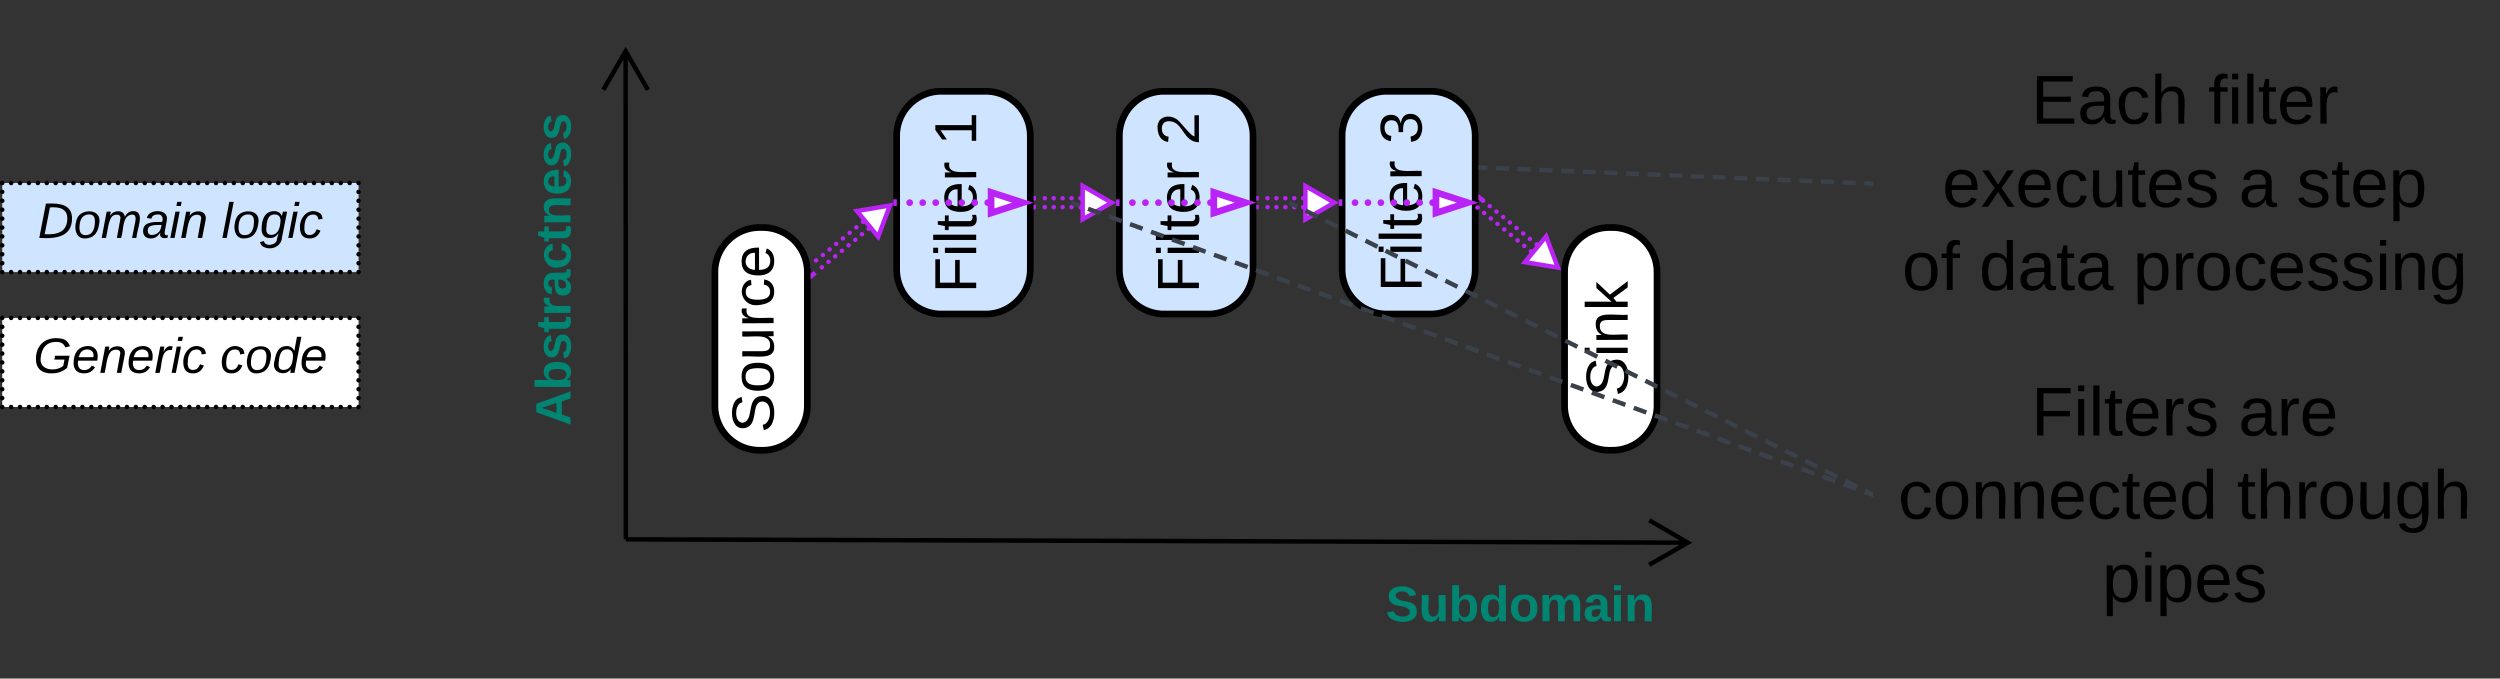 <svg xmlns="http://www.w3.org/2000/svg" xmlns:xlink="http://www.w3.org/1999/xlink" xmlns:lucid="lucid" width="1122.5" height="304.67"><rect width="100%" height="100%" fill="#333333" stroke="none"/><g transform="translate(-379 -597.833)" lucid:page-tab-id="0_0"><path d="M661 840l467.45 1.47M661.03 840H660M1119.54 831.44l17.3 10.05-17.36 9.94m17.35-9.95l-8.5-.03M660 839l-.1-209.78M660 838.97V840M649.9 638.16l10-17.33 10 17.32m-10-17.32v8.5" stroke="#000" stroke-width="2" fill="none"/><path d="M605.9 838.83a6 6 0 0 1-6-6v-228a6 6 0 0 1 6-6h48a6 6 0 0 1 6 6v228a6 6 0 0 1-6 6z" stroke="#000" stroke-opacity="0" stroke-width="2" fill="#fff" fill-opacity="0"/><use xlink:href="#a" transform="matrix(6.123233995736766e-17,-1,1,6.123233995736766e-17,604.893,833.833) translate(44.784 30.278)"/><path d="M941.5 847.5a6 6 0 0 1 6-6h228a6 6 0 0 1 6 6v48a6 6 0 0 1-6 6h-228a6 6 0 0 1-6-6z" stroke="#000" stroke-opacity="0" stroke-width="2" fill="#fff" fill-opacity="0"/><use xlink:href="#b" transform="matrix(1,0,0,1,946.5,846.5) translate(54.66 30.278)"/><path d="M380 680h160v40H380z" fill="#cfe4ff"/><path d="M379 680a1 1 0 0 1 1-1 1 1 0 0 1 1 1 1 1 0 0 1-1 1 1 1 0 0 1-1-1m4 0a1 1 0 0 1 1-1 1 1 0 0 1 1 1 1 1 0 0 1-1 1 1 1 0 0 1-1-1m4 0a1 1 0 0 1 1-1 1 1 0 0 1 1 1 1 1 0 0 1-1 1 1 1 0 0 1-1-1m4 0a1 1 0 0 1 1-1 1 1 0 0 1 1 1 1 1 0 0 1-1 1 1 1 0 0 1-1-1m4 0a1 1 0 0 1 1-1 1 1 0 0 1 1 1 1 1 0 0 1-1 1 1 1 0 0 1-1-1m4 0a1 1 0 0 1 1-1 1 1 0 0 1 1 1 1 1 0 0 1-1 1 1 1 0 0 1-1-1m4 0a1 1 0 0 1 1-1 1 1 0 0 1 1 1 1 1 0 0 1-1 1 1 1 0 0 1-1-1m4 0a1 1 0 0 1 1-1 1 1 0 0 1 1 1 1 1 0 0 1-1 1 1 1 0 0 1-1-1m4 0a1 1 0 0 1 1-1 1 1 0 0 1 1 1 1 1 0 0 1-1 1 1 1 0 0 1-1-1m4 0a1 1 0 0 1 1-1 1 1 0 0 1 1 1 1 1 0 0 1-1 1 1 1 0 0 1-1-1m4 0a1 1 0 0 1 1-1 1 1 0 0 1 1 1 1 1 0 0 1-1 1 1 1 0 0 1-1-1m4 0a1 1 0 0 1 1-1 1 1 0 0 1 1 1 1 1 0 0 1-1 1 1 1 0 0 1-1-1m4 0a1 1 0 0 1 1-1 1 1 0 0 1 1 1 1 1 0 0 1-1 1 1 1 0 0 1-1-1m4 0a1 1 0 0 1 1-1 1 1 0 0 1 1 1 1 1 0 0 1-1 1 1 1 0 0 1-1-1m4 0a1 1 0 0 1 1-1 1 1 0 0 1 1 1 1 1 0 0 1-1 1 1 1 0 0 1-1-1m4 0a1 1 0 0 1 1-1 1 1 0 0 1 1 1 1 1 0 0 1-1 1 1 1 0 0 1-1-1m4 0a1 1 0 0 1 1-1 1 1 0 0 1 1 1 1 1 0 0 1-1 1 1 1 0 0 1-1-1m4 0a1 1 0 0 1 1-1 1 1 0 0 1 1 1 1 1 0 0 1-1 1 1 1 0 0 1-1-1m4 0a1 1 0 0 1 1-1 1 1 0 0 1 1 1 1 1 0 0 1-1 1 1 1 0 0 1-1-1m4 0a1 1 0 0 1 1-1 1 1 0 0 1 1 1 1 1 0 0 1-1 1 1 1 0 0 1-1-1m4 0a1 1 0 0 1 1-1 1 1 0 0 1 1 1 1 1 0 0 1-1 1 1 1 0 0 1-1-1m4 0a1 1 0 0 1 1-1 1 1 0 0 1 1 1 1 1 0 0 1-1 1 1 1 0 0 1-1-1m4 0a1 1 0 0 1 1-1 1 1 0 0 1 1 1 1 1 0 0 1-1 1 1 1 0 0 1-1-1m4 0a1 1 0 0 1 1-1 1 1 0 0 1 1 1 1 1 0 0 1-1 1 1 1 0 0 1-1-1m4 0a1 1 0 0 1 1-1 1 1 0 0 1 1 1 1 1 0 0 1-1 1 1 1 0 0 1-1-1m4 0a1 1 0 0 1 1-1 1 1 0 0 1 1 1 1 1 0 0 1-1 1 1 1 0 0 1-1-1m4 0a1 1 0 0 1 1-1 1 1 0 0 1 1 1 1 1 0 0 1-1 1 1 1 0 0 1-1-1m4 0a1 1 0 0 1 1-1 1 1 0 0 1 1 1 1 1 0 0 1-1 1 1 1 0 0 1-1-1m4 0a1 1 0 0 1 1-1 1 1 0 0 1 1 1 1 1 0 0 1-1 1 1 1 0 0 1-1-1m4 0a1 1 0 0 1 1-1 1 1 0 0 1 1 1 1 1 0 0 1-1 1 1 1 0 0 1-1-1m4 0a1 1 0 0 1 1-1 1 1 0 0 1 1 1 1 1 0 0 1-1 1 1 1 0 0 1-1-1m4 0a1 1 0 0 1 1-1 1 1 0 0 1 1 1 1 1 0 0 1-1 1 1 1 0 0 1-1-1m4 0a1 1 0 0 1 1-1 1 1 0 0 1 1 1 1 1 0 0 1-1 1 1 1 0 0 1-1-1m4 0a1 1 0 0 1 1-1 1 1 0 0 1 1 1 1 1 0 0 1-1 1 1 1 0 0 1-1-1m4 0a1 1 0 0 1 1-1 1 1 0 0 1 1 1 1 1 0 0 1-1 1 1 1 0 0 1-1-1m4 0a1 1 0 0 1 1-1 1 1 0 0 1 1 1 1 1 0 0 1-1 1 1 1 0 0 1-1-1m4 0a1 1 0 0 1 1-1 1 1 0 0 1 1 1 1 1 0 0 1-1 1 1 1 0 0 1-1-1m4 0a1 1 0 0 1 1-1 1 1 0 0 1 1 1 1 1 0 0 1-1 1 1 1 0 0 1-1-1m4 0a1 1 0 0 1 1-1 1 1 0 0 1 1 1 1 1 0 0 1-1 1 1 1 0 0 1-1-1m4 0a1 1 0 0 1 1-1 1 1 0 0 1 1 1 1 1 0 0 1-1 1 1 1 0 0 1-1-1m4 0a1 1 0 0 1 1-1 1 1 0 0 1 1 1 1 1 0 0 1-1 1 1 1 0 0 1-1-1m0 4a1 1 0 0 1 1-1 1 1 0 0 1 1 1 1 1 0 0 1-1 1 1 1 0 0 1-1-1m0 4a1 1 0 0 1 1-1 1 1 0 0 1 1 1 1 1 0 0 1-1 1 1 1 0 0 1-1-1m0 4a1 1 0 0 1 1-1 1 1 0 0 1 1 1 1 1 0 0 1-1 1 1 1 0 0 1-1-1m0 4a1 1 0 0 1 1-1 1 1 0 0 1 1 1 1 1 0 0 1-1 1 1 1 0 0 1-1-1m0 4a1 1 0 0 1 1-1 1 1 0 0 1 1 1 1 1 0 0 1-1 1 1 1 0 0 1-1-1m0 4a1 1 0 0 1 1-1 1 1 0 0 1 1 1 1 1 0 0 1-1 1 1 1 0 0 1-1-1m0 4a1 1 0 0 1 1-1 1 1 0 0 1 1 1 1 1 0 0 1-1 1 1 1 0 0 1-1-1m0 4a1 1 0 0 1 1-1 1 1 0 0 1 1 1 1 1 0 0 1-1 1 1 1 0 0 1-1-1m0 4a1 1 0 0 1 1-1 1 1 0 0 1 1 1 1 1 0 0 1-1 1 1 1 0 0 1-1-1m0 4a1 1 0 0 1 1-1 1 1 0 0 1 1 1 1 1 0 0 1-1 1 1 1 0 0 1-1-1m-4 0a1 1 0 0 1 1-1 1 1 0 0 1 1 1 1 1 0 0 1-1 1 1 1 0 0 1-1-1m-4 0a1 1 0 0 1 1-1 1 1 0 0 1 1 1 1 1 0 0 1-1 1 1 1 0 0 1-1-1m-4 0a1 1 0 0 1 1-1 1 1 0 0 1 1 1 1 1 0 0 1-1 1 1 1 0 0 1-1-1m-4 0a1 1 0 0 1 1-1 1 1 0 0 1 1 1 1 1 0 0 1-1 1 1 1 0 0 1-1-1m-4 0a1 1 0 0 1 1-1 1 1 0 0 1 1 1 1 1 0 0 1-1 1 1 1 0 0 1-1-1m-4 0a1 1 0 0 1 1-1 1 1 0 0 1 1 1 1 1 0 0 1-1 1 1 1 0 0 1-1-1m-4 0a1 1 0 0 1 1-1 1 1 0 0 1 1 1 1 1 0 0 1-1 1 1 1 0 0 1-1-1m-4 0a1 1 0 0 1 1-1 1 1 0 0 1 1 1 1 1 0 0 1-1 1 1 1 0 0 1-1-1m-4 0a1 1 0 0 1 1-1 1 1 0 0 1 1 1 1 1 0 0 1-1 1 1 1 0 0 1-1-1m-4 0a1 1 0 0 1 1-1 1 1 0 0 1 1 1 1 1 0 0 1-1 1 1 1 0 0 1-1-1m-4 0a1 1 0 0 1 1-1 1 1 0 0 1 1 1 1 1 0 0 1-1 1 1 1 0 0 1-1-1m-4 0a1 1 0 0 1 1-1 1 1 0 0 1 1 1 1 1 0 0 1-1 1 1 1 0 0 1-1-1m-4 0a1 1 0 0 1 1-1 1 1 0 0 1 1 1 1 1 0 0 1-1 1 1 1 0 0 1-1-1m-4 0a1 1 0 0 1 1-1 1 1 0 0 1 1 1 1 1 0 0 1-1 1 1 1 0 0 1-1-1m-4 0a1 1 0 0 1 1-1 1 1 0 0 1 1 1 1 1 0 0 1-1 1 1 1 0 0 1-1-1m-4 0a1 1 0 0 1 1-1 1 1 0 0 1 1 1 1 1 0 0 1-1 1 1 1 0 0 1-1-1m-4 0a1 1 0 0 1 1-1 1 1 0 0 1 1 1 1 1 0 0 1-1 1 1 1 0 0 1-1-1m-4 0a1 1 0 0 1 1-1 1 1 0 0 1 1 1 1 1 0 0 1-1 1 1 1 0 0 1-1-1m-4 0a1 1 0 0 1 1-1 1 1 0 0 1 1 1 1 1 0 0 1-1 1 1 1 0 0 1-1-1m-4 0a1 1 0 0 1 1-1 1 1 0 0 1 1 1 1 1 0 0 1-1 1 1 1 0 0 1-1-1m-4 0a1 1 0 0 1 1-1 1 1 0 0 1 1 1 1 1 0 0 1-1 1 1 1 0 0 1-1-1m-4 0a1 1 0 0 1 1-1 1 1 0 0 1 1 1 1 1 0 0 1-1 1 1 1 0 0 1-1-1m-4 0a1 1 0 0 1 1-1 1 1 0 0 1 1 1 1 1 0 0 1-1 1 1 1 0 0 1-1-1m-4 0a1 1 0 0 1 1-1 1 1 0 0 1 1 1 1 1 0 0 1-1 1 1 1 0 0 1-1-1m-4 0a1 1 0 0 1 1-1 1 1 0 0 1 1 1 1 1 0 0 1-1 1 1 1 0 0 1-1-1m-4 0a1 1 0 0 1 1-1 1 1 0 0 1 1 1 1 1 0 0 1-1 1 1 1 0 0 1-1-1m-4 0a1 1 0 0 1 1-1 1 1 0 0 1 1 1 1 1 0 0 1-1 1 1 1 0 0 1-1-1m-4 0a1 1 0 0 1 1-1 1 1 0 0 1 1 1 1 1 0 0 1-1 1 1 1 0 0 1-1-1m-4 0a1 1 0 0 1 1-1 1 1 0 0 1 1 1 1 1 0 0 1-1 1 1 1 0 0 1-1-1m-4 0a1 1 0 0 1 1-1 1 1 0 0 1 1 1 1 1 0 0 1-1 1 1 1 0 0 1-1-1m-4 0a1 1 0 0 1 1-1 1 1 0 0 1 1 1 1 1 0 0 1-1 1 1 1 0 0 1-1-1m-4 0a1 1 0 0 1 1-1 1 1 0 0 1 1 1 1 1 0 0 1-1 1 1 1 0 0 1-1-1m-4 0a1 1 0 0 1 1-1 1 1 0 0 1 1 1 1 1 0 0 1-1 1 1 1 0 0 1-1-1m-4 0a1 1 0 0 1 1-1 1 1 0 0 1 1 1 1 1 0 0 1-1 1 1 1 0 0 1-1-1m-4 0a1 1 0 0 1 1-1 1 1 0 0 1 1 1 1 1 0 0 1-1 1 1 1 0 0 1-1-1m-4 0a1 1 0 0 1 1-1 1 1 0 0 1 1 1 1 1 0 0 1-1 1 1 1 0 0 1-1-1m-4 0a1 1 0 0 1 1-1 1 1 0 0 1 1 1 1 1 0 0 1-1 1 1 1 0 0 1-1-1m-4 0a1 1 0 0 1 1-1 1 1 0 0 1 1 1 1 1 0 0 1-1 1 1 1 0 0 1-1-1m-4 0a1 1 0 0 1 1-1 1 1 0 0 1 1 1 1 1 0 0 1-1 1 1 1 0 0 1-1-1m-4 0a1 1 0 0 1 1-1 1 1 0 0 1 1 1 1 1 0 0 1-1 1 1 1 0 0 1-1-1m0-4a1 1 0 0 1 1-1 1 1 0 0 1 1 1 1 1 0 0 1-1 1 1 1 0 0 1-1-1m0-4a1 1 0 0 1 1-1 1 1 0 0 1 1 1 1 1 0 0 1-1 1 1 1 0 0 1-1-1m0-4a1 1 0 0 1 1-1 1 1 0 0 1 1 1 1 1 0 0 1-1 1 1 1 0 0 1-1-1m0-4a1 1 0 0 1 1-1 1 1 0 0 1 1 1 1 1 0 0 1-1 1 1 1 0 0 1-1-1m0-4a1 1 0 0 1 1-1 1 1 0 0 1 1 1 1 1 0 0 1-1 1 1 1 0 0 1-1-1m0-4a1 1 0 0 1 1-1 1 1 0 0 1 1 1 1 1 0 0 1-1 1 1 1 0 0 1-1-1m0-4a1 1 0 0 1 1-1 1 1 0 0 1 1 1 1 1 0 0 1-1 1 1 1 0 0 1-1-1m0-4a1 1 0 0 1 1-1 1 1 0 0 1 1 1 1 1 0 0 1-1 1 1 1 0 0 1-1-1m0-4a1 1 0 0 1 1-1 1 1 0 0 1 1 1 1 1 0 0 1-1 1 1 1 0 0 1-1-1"/><use xlink:href="#c" transform="matrix(1,0,0,1,385,685) translate(10.957 19.653)"/><use xlink:href="#d" transform="matrix(1,0,0,1,385,685) translate(93.488 19.653)"/><path d="M380 740.58h160v40H380z" fill="#fff"/><path d="M379 740.6v-.02a1 1 0 0 1 1-1 1 1 0 0 1 1 1 1 1 0 0 1-1 1 1 1 0 0 1-1-1m4 0a1 1 0 0 1 1-1 1 1 0 0 1 1 1 1 1 0 0 1-1 1 1 1 0 0 1-1-1m4 0a1 1 0 0 1 1-1 1 1 0 0 1 1 1 1 1 0 0 1-1 1 1 1 0 0 1-1-1m4 0a1 1 0 0 1 1-1 1 1 0 0 1 1 1 1 1 0 0 1-1 1 1 1 0 0 1-1-1m4 0a1 1 0 0 1 1-1 1 1 0 0 1 1 1 1 1 0 0 1-1 1 1 1 0 0 1-1-1m4 0a1 1 0 0 1 1-1 1 1 0 0 1 1 1 1 1 0 0 1-1 1 1 1 0 0 1-1-1m4 0a1 1 0 0 1 1-1 1 1 0 0 1 1 1 1 1 0 0 1-1 1 1 1 0 0 1-1-1m4 0a1 1 0 0 1 1-1 1 1 0 0 1 1 1 1 1 0 0 1-1 1 1 1 0 0 1-1-1m4 0a1 1 0 0 1 1-1 1 1 0 0 1 1 1 1 1 0 0 1-1 1 1 1 0 0 1-1-1m4 0a1 1 0 0 1 1-1 1 1 0 0 1 1 1 1 1 0 0 1-1 1 1 1 0 0 1-1-1m4 0a1 1 0 0 1 1-1 1 1 0 0 1 1 1 1 1 0 0 1-1 1 1 1 0 0 1-1-1m4 0a1 1 0 0 1 1-1 1 1 0 0 1 1 1 1 1 0 0 1-1 1 1 1 0 0 1-1-1m4 0a1 1 0 0 1 1-1 1 1 0 0 1 1 1 1 1 0 0 1-1 1 1 1 0 0 1-1-1m4 0a1 1 0 0 1 1-1 1 1 0 0 1 1 1 1 1 0 0 1-1 1 1 1 0 0 1-1-1m4 0a1 1 0 0 1 1-1 1 1 0 0 1 1 1 1 1 0 0 1-1 1 1 1 0 0 1-1-1m4 0a1 1 0 0 1 1-1 1 1 0 0 1 1 1 1 1 0 0 1-1 1 1 1 0 0 1-1-1m4 0a1 1 0 0 1 1-1 1 1 0 0 1 1 1 1 1 0 0 1-1 1 1 1 0 0 1-1-1m4 0a1 1 0 0 1 1-1 1 1 0 0 1 1 1 1 1 0 0 1-1 1 1 1 0 0 1-1-1m4 0a1 1 0 0 1 1-1 1 1 0 0 1 1 1 1 1 0 0 1-1 1 1 1 0 0 1-1-1m4 0a1 1 0 0 1 1-1 1 1 0 0 1 1 1 1 1 0 0 1-1 1 1 1 0 0 1-1-1m4 0a1 1 0 0 1 1-1 1 1 0 0 1 1 1 1 1 0 0 1-1 1 1 1 0 0 1-1-1m4 0a1 1 0 0 1 1-1 1 1 0 0 1 1 1 1 1 0 0 1-1 1 1 1 0 0 1-1-1m4 0a1 1 0 0 1 1-1 1 1 0 0 1 1 1 1 1 0 0 1-1 1 1 1 0 0 1-1-1m4 0a1 1 0 0 1 1-1 1 1 0 0 1 1 1 1 1 0 0 1-1 1 1 1 0 0 1-1-1m4 0a1 1 0 0 1 1-1 1 1 0 0 1 1 1 1 1 0 0 1-1 1 1 1 0 0 1-1-1m4 0a1 1 0 0 1 1-1 1 1 0 0 1 1 1 1 1 0 0 1-1 1 1 1 0 0 1-1-1m4 0a1 1 0 0 1 1-1 1 1 0 0 1 1 1 1 1 0 0 1-1 1 1 1 0 0 1-1-1m4 0a1 1 0 0 1 1-1 1 1 0 0 1 1 1 1 1 0 0 1-1 1 1 1 0 0 1-1-1m4 0a1 1 0 0 1 1-1 1 1 0 0 1 1 1 1 1 0 0 1-1 1 1 1 0 0 1-1-1m4 0a1 1 0 0 1 1-1 1 1 0 0 1 1 1 1 1 0 0 1-1 1 1 1 0 0 1-1-1m4 0a1 1 0 0 1 1-1 1 1 0 0 1 1 1 1 1 0 0 1-1 1 1 1 0 0 1-1-1m4 0a1 1 0 0 1 1-1 1 1 0 0 1 1 1 1 1 0 0 1-1 1 1 1 0 0 1-1-1m4 0a1 1 0 0 1 1-1 1 1 0 0 1 1 1 1 1 0 0 1-1 1 1 1 0 0 1-1-1m4 0a1 1 0 0 1 1-1 1 1 0 0 1 1 1 1 1 0 0 1-1 1 1 1 0 0 1-1-1m4 0a1 1 0 0 1 1-1 1 1 0 0 1 1 1 1 1 0 0 1-1 1 1 1 0 0 1-1-1m4 0a1 1 0 0 1 1-1 1 1 0 0 1 1 1 1 1 0 0 1-1 1 1 1 0 0 1-1-1m4 0a1 1 0 0 1 1-1 1 1 0 0 1 1 1 1 1 0 0 1-1 1 1 1 0 0 1-1-1m4 0a1 1 0 0 1 1-1 1 1 0 0 1 1 1 1 1 0 0 1-1 1 1 1 0 0 1-1-1m4 0a1 1 0 0 1 1-1 1 1 0 0 1 1 1 1 1 0 0 1-1 1 1 1 0 0 1-1-1m4 0a1 1 0 0 1 1-1 1 1 0 0 1 1 1 1 1 0 0 1-1 1 1 1 0 0 1-1-1m4 0a1 1 0 0 1 1-1 1 1 0 0 1 1 1 1 1 0 0 1-1 1 1 1 0 0 1-1-1m0 4a1 1 0 0 1 1-1 1 1 0 0 1 1 1 1 1 0 0 1-1 1 1 1 0 0 1-1-1m0 4a1 1 0 0 1 1-1 1 1 0 0 1 1 1 1 1 0 0 1-1 1 1 1 0 0 1-1-1m0 4a1 1 0 0 1 1-1 1 1 0 0 1 1 1 1 1 0 0 1-1 1 1 1 0 0 1-1-1m0 4a1 1 0 0 1 1-1 1 1 0 0 1 1 1 1 1 0 0 1-1 1 1 1 0 0 1-1-1m0 4a1 1 0 0 1 1-1 1 1 0 0 1 1 1 1 1 0 0 1-1 1 1 1 0 0 1-1-1m0 4a1 1 0 0 1 1-1 1 1 0 0 1 1 1 1 1 0 0 1-1 1 1 1 0 0 1-1-1m0 4a1 1 0 0 1 1-1 1 1 0 0 1 1 1 1 1 0 0 1-1 1 1 1 0 0 1-1-1m0 4a1 1 0 0 1 1-1 1 1 0 0 1 1 1 1 1 0 0 1-1 1 1 1 0 0 1-1-1m0 4a1 1 0 0 1 1-1 1 1 0 0 1 1 1 1 1 0 0 1-1 1 1 1 0 0 1-1-1m0 4a1 1 0 0 1 1-1 1 1 0 0 1 1 1 1 1 0 0 1-1 1 1 1 0 0 1-1-1m-4 0a1 1 0 0 1 1-1 1 1 0 0 1 1 1 1 1 0 0 1-1 1 1 1 0 0 1-1-1m-4 0a1 1 0 0 1 1-1 1 1 0 0 1 1 1 1 1 0 0 1-1 1 1 1 0 0 1-1-1m-4 0a1 1 0 0 1 1-1 1 1 0 0 1 1 1 1 1 0 0 1-1 1 1 1 0 0 1-1-1m-4 0a1 1 0 0 1 1-1 1 1 0 0 1 1 1 1 1 0 0 1-1 1 1 1 0 0 1-1-1m-4 0a1 1 0 0 1 1-1 1 1 0 0 1 1 1 1 1 0 0 1-1 1 1 1 0 0 1-1-1m-4 0a1 1 0 0 1 1-1 1 1 0 0 1 1 1 1 1 0 0 1-1 1 1 1 0 0 1-1-1m-4 0a1 1 0 0 1 1-1 1 1 0 0 1 1 1 1 1 0 0 1-1 1 1 1 0 0 1-1-1m-4 0a1 1 0 0 1 1-1 1 1 0 0 1 1 1 1 1 0 0 1-1 1 1 1 0 0 1-1-1m-4 0a1 1 0 0 1 1-1 1 1 0 0 1 1 1 1 1 0 0 1-1 1 1 1 0 0 1-1-1m-4 0a1 1 0 0 1 1-1 1 1 0 0 1 1 1 1 1 0 0 1-1 1 1 1 0 0 1-1-1m-4 0a1 1 0 0 1 1-1 1 1 0 0 1 1 1 1 1 0 0 1-1 1 1 1 0 0 1-1-1m-4 0a1 1 0 0 1 1-1 1 1 0 0 1 1 1 1 1 0 0 1-1 1 1 1 0 0 1-1-1m-4 0a1 1 0 0 1 1-1 1 1 0 0 1 1 1 1 1 0 0 1-1 1 1 1 0 0 1-1-1m-4 0a1 1 0 0 1 1-1 1 1 0 0 1 1 1 1 1 0 0 1-1 1 1 1 0 0 1-1-1m-4 0a1 1 0 0 1 1-1 1 1 0 0 1 1 1 1 1 0 0 1-1 1 1 1 0 0 1-1-1m-4 0a1 1 0 0 1 1-1 1 1 0 0 1 1 1 1 1 0 0 1-1 1 1 1 0 0 1-1-1m-4 0a1 1 0 0 1 1-1 1 1 0 0 1 1 1 1 1 0 0 1-1 1 1 1 0 0 1-1-1m-4 0a1 1 0 0 1 1-1 1 1 0 0 1 1 1 1 1 0 0 1-1 1 1 1 0 0 1-1-1m-4 0a1 1 0 0 1 1-1 1 1 0 0 1 1 1 1 1 0 0 1-1 1 1 1 0 0 1-1-1m-4 0a1 1 0 0 1 1-1 1 1 0 0 1 1 1 1 1 0 0 1-1 1 1 1 0 0 1-1-1m-4 0a1 1 0 0 1 1-1 1 1 0 0 1 1 1 1 1 0 0 1-1 1 1 1 0 0 1-1-1m-4 0a1 1 0 0 1 1-1 1 1 0 0 1 1 1 1 1 0 0 1-1 1 1 1 0 0 1-1-1m-4 0a1 1 0 0 1 1-1 1 1 0 0 1 1 1 1 1 0 0 1-1 1 1 1 0 0 1-1-1m-4 0a1 1 0 0 1 1-1 1 1 0 0 1 1 1 1 1 0 0 1-1 1 1 1 0 0 1-1-1m-4 0a1 1 0 0 1 1-1 1 1 0 0 1 1 1 1 1 0 0 1-1 1 1 1 0 0 1-1-1m-4 0a1 1 0 0 1 1-1 1 1 0 0 1 1 1 1 1 0 0 1-1 1 1 1 0 0 1-1-1m-4 0a1 1 0 0 1 1-1 1 1 0 0 1 1 1 1 1 0 0 1-1 1 1 1 0 0 1-1-1m-4 0a1 1 0 0 1 1-1 1 1 0 0 1 1 1 1 1 0 0 1-1 1 1 1 0 0 1-1-1m-4 0a1 1 0 0 1 1-1 1 1 0 0 1 1 1 1 1 0 0 1-1 1 1 1 0 0 1-1-1m-4 0a1 1 0 0 1 1-1 1 1 0 0 1 1 1 1 1 0 0 1-1 1 1 1 0 0 1-1-1m-4 0a1 1 0 0 1 1-1 1 1 0 0 1 1 1 1 1 0 0 1-1 1 1 1 0 0 1-1-1m-4 0a1 1 0 0 1 1-1 1 1 0 0 1 1 1 1 1 0 0 1-1 1 1 1 0 0 1-1-1m-4 0a1 1 0 0 1 1-1 1 1 0 0 1 1 1 1 1 0 0 1-1 1 1 1 0 0 1-1-1m-4 0a1 1 0 0 1 1-1 1 1 0 0 1 1 1 1 1 0 0 1-1 1 1 1 0 0 1-1-1m-4 0a1 1 0 0 1 1-1 1 1 0 0 1 1 1 1 1 0 0 1-1 1 1 1 0 0 1-1-1m-4 0a1 1 0 0 1 1-1 1 1 0 0 1 1 1 1 1 0 0 1-1 1 1 1 0 0 1-1-1m-4 0a1 1 0 0 1 1-1 1 1 0 0 1 1 1 1 1 0 0 1-1 1 1 1 0 0 1-1-1m-4 0a1 1 0 0 1 1-1 1 1 0 0 1 1 1 1 1 0 0 1-1 1 1 1 0 0 1-1-1m-4 0a1 1 0 0 1 1-1 1 1 0 0 1 1 1 1 1 0 0 1-1 1 1 1 0 0 1-1-1m-4 0a1 1 0 0 1 1-1 1 1 0 0 1 1 1 1 1 0 0 1-1 1 1 1 0 0 1-1-1m0-4a1 1 0 0 1 1-1 1 1 0 0 1 1 1 1 1 0 0 1-1 1 1 1 0 0 1-1-1m0-4a1 1 0 0 1 1-1 1 1 0 0 1 1 1 1 1 0 0 1-1 1 1 1 0 0 1-1-1m0-4a1 1 0 0 1 1-1 1 1 0 0 1 1 1 1 1 0 0 1-1 1 1 1 0 0 1-1-1m0-4a1 1 0 0 1 1-1 1 1 0 0 1 1 1 1 1 0 0 1-1 1 1 1 0 0 1-1-1m0-4a1 1 0 0 1 1-1 1 1 0 0 1 1 1 1 1 0 0 1-1 1 1 1 0 0 1-1-1m0-4a1 1 0 0 1 1-1 1 1 0 0 1 1 1 1 1 0 0 1-1 1 1 1 0 0 1-1-1m0-4a1 1 0 0 1 1-1 1 1 0 0 1 1 1 1 1 0 0 1-1 1 1 1 0 0 1-1-1m0-4a1 1 0 0 1 1-1 1 1 0 0 1 1 1 1 1 0 0 1-1 1 1 1 0 0 1-1-1m0-4a1 1 0 0 1 1-1 1 1 0 0 1 1 1 1 1 0 0 1-1 1 1 1 0 0 1-1-1"/><use xlink:href="#e" transform="matrix(1,0,0,1,385,745.583) translate(9.012 19.653)"/><use xlink:href="#f" transform="matrix(1,0,0,1,385,745.583) translate(92.84 19.653)"/><path d="M1220 626a6 6 0 0 1 6-6h268a6 6 0 0 1 6 6v108.58a6 6 0 0 1-6 6h-268a6 6 0 0 1-6-6z" stroke="#000" stroke-opacity="0" stroke-width="3" fill="#fff" fill-opacity="0"/><use xlink:href="#g" transform="matrix(1,0,0,1,1225,625) translate(65.994 28.358)"/><use xlink:href="#h" transform="matrix(1,0,0,1,1225,625) translate(145.5 28.358)"/><use xlink:href="#i" transform="matrix(1,0,0,1,1225,625) translate(26.111 65.691)"/><use xlink:href="#j" transform="matrix(1,0,0,1,1225,625) translate(159.198 65.691)"/><use xlink:href="#k" transform="matrix(1,0,0,1,1225,625) translate(185.123 65.691)"/><use xlink:href="#l" transform="matrix(1,0,0,1,1225,625) translate(8.049 103.024)"/><use xlink:href="#m" transform="matrix(1,0,0,1,1225,625) translate(42.617 103.024)"/><use xlink:href="#n" transform="matrix(1,0,0,1,1225,625) translate(111.753 103.024)"/><path d="M1220 766a6 6 0 0 1 6-6h268a6 6 0 0 1 6 6v108a6 6 0 0 1-6 6h-268a6 6 0 0 1-6-6z" stroke="#000" stroke-opacity="0" stroke-width="3" fill="#fff" fill-opacity="0"/><use xlink:href="#o" transform="matrix(1,0,0,1,1225,765) translate(66.08 28.358)"/><use xlink:href="#p" transform="matrix(1,0,0,1,1225,765) translate(159.068 28.358)"/><use xlink:href="#q" transform="matrix(1,0,0,1,1225,765) translate(6.278 65.691)"/><use xlink:href="#r" transform="matrix(1,0,0,1,1225,765) translate(158.377 65.691)"/><use xlink:href="#s" transform="matrix(1,0,0,1,1225,765) translate(97.883 103.024)"/><path d="M781.6 658.83a20 20 0 0 1 20-20h20a20 20 0 0 1 20 20v60a20 20 0 0 1-20 20h-20a20 20 0 0 1-20-20z" stroke="#000" stroke-width="3" fill="#cfe4ff"/><use xlink:href="#t" transform="matrix(-1.8369701987210297e-16,-1,1,-1.8369701987210297e-16,786.607,733.833) translate(4.407 30.708)"/><use xlink:href="#u" transform="matrix(-1.8369701987210297e-16,-1,1,-1.8369701987210297e-16,786.607,733.833) translate(70.778 30.708)"/><path d="M881.6 658.83a20 20 0 0 1 20-20h20a20 20 0 0 1 20 20v60a20 20 0 0 1-20 20h-20a20 20 0 0 1-20-20z" stroke="#000" stroke-width="3" fill="#cfe4ff"/><use xlink:href="#t" transform="matrix(-1.8369701987210297e-16,-1,1,-1.8369701987210297e-16,886.607,733.833) translate(4.407 30.708)"/><use xlink:href="#v" transform="matrix(-1.8369701987210297e-16,-1,1,-1.8369701987210297e-16,886.607,733.833) translate(70.778 30.708)"/><path d="M981.6 658.83a20 20 0 0 1 20-20h19.76a20 20 0 0 1 20 20v60a20 20 0 0 1-20 20h-19.75a20 20 0 0 1-20-20z" stroke="#000" stroke-width="3" fill="#cfe4ff"/><use xlink:href="#t" transform="matrix(-1.8369701987210297e-16,-1,1,-1.8369701987210297e-16,986.607,733.833) translate(4.907 30.708)"/><use xlink:href="#w" transform="matrix(-1.8369701987210297e-16,-1,1,-1.8369701987210297e-16,986.607,733.833) translate(71.278 30.708)"/><path d="M863.12 690.84a1 1 0 0 1 1-1 1 1 0 0 1 1 1 1 1 0 0 1-1 1 1 1 0 0 1-1-1v-.02m-4 .02a1 1 0 0 1 1-1 1 1 0 0 1 1 1 1 1 0 0 1-1 1 1 1 0 0 1-1-1v-.02m-4 .02a1 1 0 0 1 1-1 1 1 0 0 1 1 1 1 1 0 0 1-1 1 1 1 0 0 1-1-1v-.02m-4 .02a1 1 0 0 1 1-1 1 1 0 0 1 1 1 1 1 0 0 1-1 1 1 1 0 0 1-1-1v-.02m-4 .02a1 1 0 0 1 1-1 1 1 0 0 1 1 1 1 1 0 0 1-1 1 1 1 0 0 1-1-1v-.02M863.12 686.84a1 1 0 0 1 1-1 1 1 0 0 1 1 1 1 1 0 0 1-1 1 1 1 0 0 1-1-1v-.02m-4 .02a1 1 0 0 1 1-1 1 1 0 0 1 1 1 1 1 0 0 1-1 1 1 1 0 0 1-1-1v-.02m-4 .02a1 1 0 0 1 1-1 1 1 0 0 1 1 1 1 1 0 0 1-1 1 1 1 0 0 1-1-1v-.02m-4 .02a1 1 0 0 1 1-1 1 1 0 0 1 1 1 1 1 0 0 1-1 1 1 1 0 0 1-1-1v-.02m-4 .02a1 1 0 0 1 1-1 1 1 0 0 1 1 1 1 1 0 0 1-1 1 1 1 0 0 1-1-1v-.02" fill="#ba23f6"/><path d="M878.1 688.83l-12.98 7.5v-15z" stroke="#ba23f6" stroke-width="2" fill="#fff"/><path d="M844.13 691.8h-1.02v-1.94h1.03zM844.13 687.8h-1.02v-1.94h1.03z" stroke="#ba23f6" stroke-width=".05" fill="#ba23f6"/><path d="M963.12 690.84a1 1 0 0 1 1-1 1 1 0 0 1 1 1 1 1 0 0 1-1 1 1 1 0 0 1-1-1v-.02m-4 .02a1 1 0 0 1 1-1 1 1 0 0 1 1 1 1 1 0 0 1-1 1 1 1 0 0 1-1-1v-.02m-4 .02a1 1 0 0 1 1-1 1 1 0 0 1 1 1 1 1 0 0 1-1 1 1 1 0 0 1-1-1v-.02m-4 .02a1 1 0 0 1 1-1 1 1 0 0 1 1 1 1 1 0 0 1-1 1 1 1 0 0 1-1-1v-.02m-4 .02a1 1 0 0 1 1-1 1 1 0 0 1 1 1 1 1 0 0 1-1 1 1 1 0 0 1-1-1v-.02M963.12 686.84a1 1 0 0 1 1-1 1 1 0 0 1 1 1 1 1 0 0 1-1 1 1 1 0 0 1-1-1v-.02m-4 .02a1 1 0 0 1 1-1 1 1 0 0 1 1 1 1 1 0 0 1-1 1 1 1 0 0 1-1-1v-.02m-4 .02a1 1 0 0 1 1-1 1 1 0 0 1 1 1 1 1 0 0 1-1 1 1 1 0 0 1-1-1v-.02m-4 .02a1 1 0 0 1 1-1 1 1 0 0 1 1 1 1 1 0 0 1-1 1 1 1 0 0 1-1-1v-.02m-4 .02a1 1 0 0 1 1-1 1 1 0 0 1 1 1 1 1 0 0 1-1 1 1 1 0 0 1-1-1v-.02" fill="#ba23f6"/><path d="M978.1 688.83l-12.98 7.5v-15z" stroke="#ba23f6" stroke-width="2" fill="#fff"/><path d="M944.13 691.8h-1.02v-1.94h1.03zM944.13 687.8h-1.02v-1.94h1.03z" stroke="#ba23f6" stroke-width=".05" fill="#ba23f6"/><path d="M700 720a20 20 0 0 1 20-20h1.5a20 20 0 0 1 20 20v60a20 20 0 0 1-20 20H720a20 20 0 0 1-20-20z" stroke="#000" stroke-width="3" fill="#fff"/><use xlink:href="#x" transform="matrix(-1.8369701987210297e-16,-1,1,-1.8369701987210297e-16,705,795) translate(2.82 21.333)"/><path d="M768.03 700.55a1 1 0 0 1 1-1 1 1 0 0 1 1 1 1 1 0 0 1-1 1 1 1 0 0 1-1-1v-.02m-3 2.5V703a1 1 0 0 1 1-1 1 1 0 0 1 1 1 1 1 0 0 1-1 1 1 1 0 0 1-1-1m-3 2.5a1 1 0 0 1 1-1 1 1 0 0 1 1 1 1 1 0 0 1-1 1 1 1 0 0 1-1-1v-.02m-3 2.5v-.02a1 1 0 0 1 1-1 1 1 0 0 1 1 1 1 1 0 0 1-1 1 1 1 0 0 1-1-1m-3 2.48a1 1 0 0 1 1-1 1 1 0 0 1 1 1 1 1 0 0 1-1 1 1 1 0 0 1-1-1v-.02m-3.02 2.5a1 1 0 0 1 1-1 1 1 0 0 1 1 1 1 1 0 0 1-1 1 1 1 0 0 1-1-1v-.02m-3 2.5v-.02a1 1 0 0 1 1-1 1 1 0 0 1 1 1 1 1 0 0 1-1 1 1 1 0 0 1-1-1m-3 2.48a1 1 0 0 1 1-1 1 1 0 0 1 1 1 1 1 0 0 1-1 1 1 1 0 0 1-1-1v-.02M765.5 697.46a1 1 0 0 1 1-1 1 1 0 0 1 1 1 1 1 0 0 1-1 1 1 1 0 0 1-1-1v-.02m-3 2.5v-.02a1 1 0 0 1 1-1 1 1 0 0 1 1 1 1 1 0 0 1-1 1 1 1 0 0 1-1-1m-3.02 2.5v-.02a1 1 0 0 1 1-1 1 1 0 0 1 1 1 1 1 0 0 1-1 1 1 1 0 0 1-1-1m-3 2.48a1 1 0 0 1 1-1 1 1 0 0 1 1 1 1 1 0 0 1-1 1 1 1 0 0 1-1-1v-.02m-3 2.5v-.02a1 1 0 0 1 1-1 1 1 0 0 1 1 1 1 1 0 0 1-1 1 1 1 0 0 1-1-1m-3 2.5v-.02a1 1 0 0 1 1-1 1 1 0 0 1 1 1 1 1 0 0 1-1 1 1 1 0 0 1-1-1m-3 2.48a1 1 0 0 1 1-1 1 1 0 0 1 1 1 1 1 0 0 1-1 1 1 1 0 0 1-1-1v-.02m-3.02 2.5v-.02a1 1 0 0 1 1-1 1 1 0 0 1 1 1 1 1 0 0 1-1 1 1 1 0 0 1-1-1" fill="#ba23f6"/><path d="M778.56 690.1l-5.26 14.05-9.53-11.58z" stroke="#ba23f6" stroke-width="2" fill="#fff"/><path d="M745.64 721.06l-2.64 2.18v-2.53l1.4-1.15zM743.1 717.97l-.24.2-.04-.54z" stroke="#ba23f6" stroke-width=".05" fill="#ba23f6"/><path d="M1081.5 720a20 20 0 0 1 20-20h1.5a20 20 0 0 1 20 20v60a20 20 0 0 1-20 20h-1.5a20 20 0 0 1-20-20z" stroke="#000" stroke-width="3" fill="#fff"/><use xlink:href="#y" transform="matrix(-1.8369701987210297e-16,-1,1,-1.8369701987210297e-16,1086.5,795) translate(19.116 23.333)"/><path d="M1065.4 710.67a1 1 0 0 1 1-1 1 1 0 0 1 1 1 1 1 0 0 1-1 1 1 1 0 0 1-1-1v-.02m-3-2.43a1 1 0 0 1 1-1 1 1 0 0 1 1 1 1 1 0 0 1-1 1 1 1 0 0 1-1-1v-.02m-3-2.44a1 1 0 0 1 1-1 1 1 0 0 1 1 1 1 1 0 0 1-1 1 1 1 0 0 1-1-1v-.02m-3-2.44a1 1 0 0 1 1-1 1 1 0 0 1 1 1 1 1 0 0 1-1 1 1 1 0 0 1-1-1m-3-2.45a1 1 0 0 1 1-1 1 1 0 0 1 1 1 1 1 0 0 1-1 1 1 1 0 0 1-1-1v-.02m-3.02-2.44v-.02a1 1 0 0 1 1-1 1 1 0 0 1 1 1 1 1 0 0 1-1 1 1 1 0 0 1-1-1m-3-2.44a1 1 0 0 1 1-1 1 1 0 0 1 1 1 1 1 0 0 1-1 1 1 1 0 0 1-1-1v-.02m-3-2.44a1 1 0 0 1 1-1 1 1 0 0 1 1 1 1 1 0 0 1-1 1 1 1 0 0 1-1-1v-.02m-3-2.44a1 1 0 0 1 1-1 1 1 0 0 1 1 1 1 1 0 0 1-1 1 1 1 0 0 1-1-1M1067.94 707.58a1 1 0 0 1 1-1 1 1 0 0 1 1 1 1 1 0 0 1-1 1 1 1 0 0 1-1-1v-.02m-3-2.44a1 1 0 0 1 1-1 1 1 0 0 1 1 1 1 1 0 0 1-1 1 1 1 0 0 1-1-1v-.02m-3-2.44a1 1 0 0 1 1-1 1 1 0 0 1 1 1 1 1 0 0 1-1 1 1 1 0 0 1-1-1v-.02m-3.02-2.43a1 1 0 0 1 1-1 1 1 0 0 1 1 1 1 1 0 0 1-1 1 1 1 0 0 1-1-1m-3-2.45a1 1 0 0 1 1-1 1 1 0 0 1 1 1 1 1 0 0 1-1 1 1 1 0 0 1-1-1v-.02m-3-2.44a1 1 0 0 1 1-1 1 1 0 0 1 1 1 1 1 0 0 1-1 1 1 1 0 0 1-1-1v-.02m-3-2.44a1 1 0 0 1 1-1 1 1 0 0 1 1 1 1 1 0 0 1-1 1 1 1 0 0 1-1-1v-.02m-3.02-2.44a1 1 0 0 1 1-1 1 1 0 0 1 1 1 1 1 0 0 1-1 1 1 1 0 0 1-1-1v-.02m-3-2.43a1 1 0 0 1 1-1 1 1 0 0 1 1 1 1 1 0 0 1-1 1 1 1 0 0 1-1-1v-.02" fill="#ba23f6"/><path d="M1078.5 717.97l-14.8-2.42 9.5-11.6z" stroke="#ba23f6" stroke-width="2" fill="#fff"/><path d="M1043 690.28l-.14.17v-.3zM1045.53 687.18l-1.23 1.5-1.44-1.17V685z" stroke="#ba23f6" stroke-width=".05" fill="#ba23f6"/><path d="M921 688.85v-.02a1.5 1.5 0 0 1 1.5-1.5 1.5 1.5 0 0 1 1.5 1.5 1.5 1.5 0 0 1-1.5 1.5 1.5 1.5 0 0 1-1.5-1.5m-5.85.02v-.02a1.5 1.5 0 0 1 1.5-1.5 1.5 1.5 0 0 1 1.5 1.5 1.5 1.5 0 0 1-1.5 1.5 1.5 1.5 0 0 1-1.5-1.5m-5.84.02v-.02a1.5 1.5 0 0 1 1.5-1.5 1.5 1.5 0 0 1 1.5 1.5 1.5 1.5 0 0 1-1.5 1.5 1.5 1.5 0 0 1-1.5-1.5m-5.83.02v-.02a1.5 1.5 0 0 1 1.5-1.5 1.5 1.5 0 0 1 1.5 1.5 1.5 1.5 0 0 1-1.5 1.5 1.5 1.5 0 0 1-1.5-1.5m-5.84.02v-.02a1.5 1.5 0 0 1 1.5-1.5 1.5 1.5 0 0 1 1.5 1.5 1.5 1.5 0 0 1-1.5 1.5 1.5 1.5 0 0 1-1.5-1.5m-5.84.02v-.02a1.5 1.5 0 0 1 1.5-1.5 1.5 1.5 0 0 1 1.5 1.5 1.5 1.5 0 0 1-1.5 1.5 1.5 1.5 0 0 1-1.5-1.5m-5.85.02v-.02a1.5 1.5 0 0 1 1.5-1.5 1.5 1.5 0 0 1 1.5 1.5 1.5 1.5 0 0 1-1.5 1.5 1.5 1.5 0 0 1-1.5-1.5" fill="#ba23f6"/><path d="M938.25 688.83L924 693.47v-9.27z" stroke="#ba23f6" stroke-width="3" fill="#fff"/><path d="M881.65 690.3h-1.54v-2.94h1.55z" stroke="#ba23f6" stroke-width=".05" fill="#ba23f6"/><path d="M1020.74 688.85v-.02a1.5 1.5 0 0 1 1.5-1.5 1.5 1.5 0 0 1 1.5 1.5 1.5 1.5 0 0 1-1.5 1.5 1.5 1.5 0 0 1-1.5-1.5m-5.8.02v-.02a1.5 1.5 0 0 1 1.5-1.5 1.5 1.5 0 0 1 1.5 1.5 1.5 1.5 0 0 1-1.5 1.5 1.5 1.5 0 0 1-1.5-1.5m-5.8.02v-.02a1.5 1.5 0 0 1 1.5-1.5 1.5 1.5 0 0 1 1.5 1.5 1.5 1.5 0 0 1-1.5 1.5 1.5 1.5 0 0 1-1.5-1.5m-5.8.02v-.02a1.5 1.5 0 0 1 1.5-1.5 1.5 1.5 0 0 1 1.5 1.5 1.5 1.5 0 0 1-1.5 1.5 1.5 1.5 0 0 1-1.5-1.5m-5.82.02v-.02a1.5 1.5 0 0 1 1.5-1.5 1.5 1.5 0 0 1 1.5 1.5 1.5 1.5 0 0 1-1.5 1.5 1.5 1.5 0 0 1-1.5-1.5m-5.8.02v-.02a1.5 1.5 0 0 1 1.5-1.5 1.5 1.5 0 0 1 1.5 1.5 1.5 1.5 0 0 1-1.5 1.5 1.5 1.5 0 0 1-1.5-1.5m-5.8.02v-.02a1.5 1.5 0 0 1 1.5-1.5 1.5 1.5 0 0 1 1.5 1.5 1.5 1.5 0 0 1-1.5 1.5 1.5 1.5 0 0 1-1.5-1.5" fill="#ba23f6"/><path d="M1038 688.83l-14.26 4.64v-9.27z" stroke="#ba23f6" stroke-width="3" fill="#fff"/><path d="M981.65 690.3h-1.54v-2.94h1.55z" stroke="#ba23f6" stroke-width=".05" fill="#ba23f6"/><path d="M821 688.85v-.02a1.5 1.5 0 0 1 1.5-1.5 1.5 1.5 0 0 1 1.5 1.5 1.5 1.5 0 0 1-1.5 1.5 1.5 1.5 0 0 1-1.5-1.5m-5.85.02v-.02a1.5 1.5 0 0 1 1.5-1.5 1.5 1.5 0 0 1 1.5 1.5 1.5 1.5 0 0 1-1.5 1.5 1.5 1.5 0 0 1-1.5-1.5m-5.84.02v-.02a1.5 1.5 0 0 1 1.5-1.5 1.5 1.5 0 0 1 1.5 1.5 1.5 1.5 0 0 1-1.5 1.5 1.5 1.5 0 0 1-1.5-1.5m-5.83.02v-.02a1.5 1.5 0 0 1 1.5-1.5 1.5 1.5 0 0 1 1.5 1.5 1.5 1.5 0 0 1-1.5 1.5 1.5 1.5 0 0 1-1.5-1.5m-5.84.02v-.02a1.5 1.5 0 0 1 1.5-1.5 1.5 1.5 0 0 1 1.5 1.5 1.5 1.5 0 0 1-1.5 1.5 1.5 1.5 0 0 1-1.5-1.5m-5.84.02v-.02a1.5 1.5 0 0 1 1.5-1.5 1.5 1.5 0 0 1 1.5 1.5 1.5 1.5 0 0 1-1.5 1.5 1.5 1.5 0 0 1-1.5-1.5m-5.85.02v-.02a1.5 1.5 0 0 1 1.5-1.5 1.5 1.5 0 0 1 1.5 1.5 1.5 1.5 0 0 1-1.5 1.5 1.5 1.5 0 0 1-1.5-1.5" fill="#ba23f6"/><path d="M838.25 688.83L824 693.47v-9.27z" stroke="#ba23f6" stroke-width="3" fill="#fff"/><path d="M781.65 690.3h-1.54v-2.94h1.55z" stroke="#ba23f6" stroke-width=".05" fill="#ba23f6"/><path d="M1043.86 673.04l2.92.12m3.9.16l5.83.24m3.9.16l5.84.24m3.9.16l5.83.24m3.9.16l5.83.24m3.9.16l5.83.24m3.9.16l5.83.24m3.9.17l5.83.24m3.88.15l5.84.25m3.9.16l5.83.24m3.9.16l5.83.24m3.9.16l5.83.24m3.9.16l5.84.24m3.9.16l5.83.24m3.9.16l5.83.24m3.9.16l5.83.24m3.9.16l5.83.24m3.9.16l5.83.24m3.88.16l2.92.12" stroke="#3a414a" stroke-width="2" fill="none"/><path d="M1043.92 672.07l-.08 1.95-.98-.04v-1.96zM1220 679.32v1.95l-1.07-.05.1-1.95z" stroke="#3a414a" stroke-width=".05" fill="#3a414a"/><path d="M958.9 689.28l2.7 1.35m3.57 1.8l5.4 2.7m3.58 1.8l5.38 2.68m3.6 1.8l5.37 2.7m3.6 1.8l5.38 2.7m3.6 1.8l5.37 2.7m3.6 1.8l5.37 2.68m3.6 1.8l5.38 2.7m3.58 1.8l5.4 2.7m3.58 1.78l5.38 2.7m3.6 1.8l5.37 2.7m3.6 1.8l5.4 2.68m3.58 1.8l5.38 2.7m3.6 1.8l5.37 2.7m3.6 1.78l5.38 2.7m3.6 1.8l5.38 2.7m3.6 1.8l5.37 2.68m3.6 1.8l5.37 2.7m3.6 1.8l5.38 2.7m3.6 1.78l5.37 2.7m3.6 1.8l5.37 2.7m3.6 1.8l5.38 2.68m3.58 1.8l5.4 2.7m3.58 1.8l5.38 2.7m3.6 1.78l5.37 2.7m3.6 1.8l5.38 2.7m3.6 1.8l5.38 2.68m3.6 1.8l5.37 2.7m3.6 1.8l5.38 2.7m3.58 1.8l2.7 1.33M958.92 689.3l-.92-.47" stroke="#3a414a" stroke-width="2" fill="none"/><path d="M1220 818.9v2.2l-1.35-.7.87-1.73z" stroke="#3a414a" stroke-width=".05" fill="#3a414a"/><path d="M860.94 689.18l2.83 1.03m3.77 1.38l5.65 2.06m3.76 1.37l5.65 2.07m3.78 1.38l5.66 2.06m3.77 1.38l5.66 2.06m3.77 1.37l5.66 2.07m3.76 1.38l5.65 2.06m3.78 1.38l5.66 2.06m3.77 1.38l5.66 2.06m3.77 1.37l5.66 2.06m3.75 1.38l5.66 2.06m3.78 1.38l5.65 2.06m3.77 1.37l5.66 2.06m3.77 1.38l5.65 2.06m3.77 1.38l5.66 2.06m3.78 1.37l5.65 2.06m3.77 1.38l5.65 2.07m3.77 1.37l5.66 2.06m3.77 1.37l5.65 2.06m3.77 1.4l5.66 2.05m3.77 1.37l5.65 2.06m3.77 1.37l5.66 2.06m3.76 1.4l5.66 2.05m3.77 1.37l5.65 2.06m3.77 1.38l5.65 2.06m3.77 1.37l5.65 2.05m3.77 1.37l5.66 2.06m3.77 1.38l5.65 2.06m3.77 1.37l5.64 2.05m3.77 1.37l5.67 2.06m3.77 1.38l5.65 2.06m3.76 1.37l5.66 2.05m3.77 1.38l5.64 2.06m3.77 1.36l5.67 2.06m3.77 1.37l5.65 2.05m3.76 1.38l5.65 2.06m3.8 1.36l5.64 2.06m3.77 1.37l5.66 2.05m3.77 1.38l2.83 1.03M860.96 689.18l-.96-.35" stroke="#3a414a" stroke-width="2" fill="none"/><path d="M1220 818.96v2.08l-1.3-.47.67-1.84z" stroke="#3a414a" stroke-width=".05" fill="#3a414a"/><defs><path fill="#008573" d="M199 0l-22-63H83L61 0H9l90-248h61L250 0h-51zm-33-102l-36-108c-10 38-24 72-36 108h72" id="z"/><path fill="#008573" d="M135-194c52 0 70 43 70 98 0 56-19 99-73 100-30 1-46-15-58-35L72 0H24l1-261h50v104c11-23 29-37 60-37zM114-30c31 0 40-27 40-66 0-37-7-63-39-63s-41 28-41 65c0 36 8 64 40 64" id="A"/><path fill="#008573" d="M137-138c1-29-70-34-71-4 15 46 118 7 119 86 1 83-164 76-172 9l43-7c4 19 20 25 44 25 33 8 57-30 24-41C81-84 22-81 20-136c-2-80 154-74 161-7" id="B"/><path fill="#008573" d="M115-3C79 11 28 4 28-45v-112H4v-33h27l15-45h31v45h36v33H77v99c-1 23 16 31 38 25v30" id="C"/><path fill="#008573" d="M135-150c-39-12-60 13-60 57V0H25l-1-190h47c2 13-1 29 3 40 6-28 27-53 61-41v41" id="D"/><path fill="#008573" d="M133-34C117-15 103 5 69 4 32 3 11-16 11-54c-1-60 55-63 116-61 1-26-3-47-28-47-18 1-26 9-28 27l-52-2c7-38 36-58 82-57s74 22 75 68l1 82c-1 14 12 18 25 15v27c-30 8-71 5-69-32zm-48 3c29 0 43-24 42-57-32 0-66-3-65 30 0 17 8 27 23 27" id="E"/><path fill="#008573" d="M190-63c-7 42-38 67-86 67-59 0-84-38-90-98-12-110 154-137 174-36l-49 2c-2-19-15-32-35-32-30 0-35 28-38 64-6 74 65 87 74 30" id="F"/><path fill="#008573" d="M135-194c87-1 58 113 63 194h-50c-7-57 23-157-34-157-59 0-34 97-39 157H25l-1-190h47c2 12-1 28 3 38 12-26 28-41 61-42" id="G"/><path fill="#008573" d="M185-48c-13 30-37 53-82 52C43 2 14-33 14-96s30-98 90-98c62 0 83 45 84 108H66c0 31 8 55 39 56 18 0 30-7 34-22zm-45-69c5-46-57-63-70-21-2 6-4 13-4 21h74" id="H"/><g id="a"><use transform="matrix(0.062,0,0,0.062,0,0)" xlink:href="#z"/><use transform="matrix(0.062,0,0,0.062,15.988,0)" xlink:href="#A"/><use transform="matrix(0.062,0,0,0.062,29.506,0)" xlink:href="#B"/><use transform="matrix(0.062,0,0,0.062,41.852,0)" xlink:href="#C"/><use transform="matrix(0.062,0,0,0.062,49.198,0)" xlink:href="#D"/><use transform="matrix(0.062,0,0,0.062,57.84,0)" xlink:href="#E"/><use transform="matrix(0.062,0,0,0.062,70.185,0)" xlink:href="#F"/><use transform="matrix(0.062,0,0,0.062,82.531,0)" xlink:href="#C"/><use transform="matrix(0.062,0,0,0.062,89.877,0)" xlink:href="#G"/><use transform="matrix(0.062,0,0,0.062,103.395,0)" xlink:href="#H"/><use transform="matrix(0.062,0,0,0.062,115.741,0)" xlink:href="#B"/><use transform="matrix(0.062,0,0,0.062,128.086,0)" xlink:href="#B"/></g><path fill="#008573" d="M169-182c-1-43-94-46-97-3 18 66 151 10 154 114 3 95-165 93-204 36-6-8-10-19-12-30l50-8c3 46 112 56 116 5-17-69-150-10-154-114-4-87 153-88 188-35 5 8 8 18 10 28" id="I"/><path fill="#008573" d="M85 4C-2 5 27-109 22-190h50c7 57-23 150 33 157 60-5 35-97 40-157h50l1 190h-47c-2-12 1-28-3-38-12 25-28 42-61 42" id="J"/><path fill="#008573" d="M88-194c31-1 46 15 58 34l-1-101h50l1 261h-48c-2-10 0-23-3-31C134-8 116 4 84 4 32 4 16-41 15-95c0-56 19-97 73-99zm17 164c33 0 40-30 41-66 1-37-9-64-41-64s-38 30-39 65c0 43 13 65 39 65" id="K"/><path fill="#008573" d="M110-194c64 0 96 36 96 99 0 64-35 99-97 99-61 0-95-36-95-99 0-62 34-99 96-99zm-1 164c35 0 45-28 45-65 0-40-10-65-43-65-34 0-45 26-45 65 0 36 10 65 43 65" id="L"/><path fill="#008573" d="M220-157c-53 9-28 100-34 157h-49v-107c1-27-5-49-29-50C55-147 81-57 75 0H25l-1-190h47c2 12-1 28 3 38 10-53 101-56 108 0 13-22 24-43 59-42 82 1 51 116 57 194h-49v-107c-1-25-5-48-29-50" id="M"/><path fill="#008573" d="M25-224v-37h50v37H25zM25 0v-190h50V0H25" id="N"/><g id="b"><use transform="matrix(0.062,0,0,0.062,0,0)" xlink:href="#I"/><use transform="matrix(0.062,0,0,0.062,14.815,0)" xlink:href="#J"/><use transform="matrix(0.062,0,0,0.062,28.333,0)" xlink:href="#A"/><use transform="matrix(0.062,0,0,0.062,41.852,0)" xlink:href="#K"/><use transform="matrix(0.062,0,0,0.062,55.37,0)" xlink:href="#L"/><use transform="matrix(0.062,0,0,0.062,68.889,0)" xlink:href="#M"/><use transform="matrix(0.062,0,0,0.062,88.642,0)" xlink:href="#E"/><use transform="matrix(0.062,0,0,0.062,100.988,0)" xlink:href="#N"/><use transform="matrix(0.062,0,0,0.062,107.16,0)" xlink:href="#G"/></g><path d="M248-139C247-14 144 9 11 0l48-248c105-6 190 8 189 109zm-34 0c1-70-52-87-126-82L50-27c98 7 163-21 164-112" id="O"/><path d="M30-147c31-64 166-65 159 27C183-49 158 1 86 4 9 8 1-88 30-147zM88-20c53 0 68-48 68-100 0-31-11-51-44-50-52 1-68 46-68 97 0 32 13 53 44 53" id="P"/><path d="M248-111c6-24 9-61-24-58-72 9-57 108-77 169h-31l26-142c3-37-50-30-64-10C52-115 50-51 37 0H6l36-190h30c-1 10-6 24-4 32 13-43 101-52 105 5 13-22 29-41 61-41 90 0 28 129 23 194h-31" id="Q"/><path d="M165-48c-4 18 1 34 23 27l-3 20c-29 8-62 0-52-35h-2C116-14 99 4 63 4 30 4 8-16 8-49c0-68 71-67 138-67 10-26 0-56-31-54-26 1-42 9-47 31l-32-5c8-67 160-71 144 15-5 28-9 54-15 81zM42-50c3 52 80 24 89-6 7-12 7-24 11-38-47 1-103-4-100 44" id="R"/><path d="M50-231l6-30h32l-6 30H50zM6 0l37-190h31L37 0H6" id="S"/><path d="M67-158c22-48 132-52 116 29L158 0h-32l25-140c3-38-53-32-70-12C52-117 51-52 38 0H6l36-190h30" id="T"/><g id="c"><use transform="matrix(0.062,0,0,0.062,0,0)" xlink:href="#O"/><use transform="matrix(0.062,0,0,0.062,15.988,0)" xlink:href="#P"/><use transform="matrix(0.062,0,0,0.062,28.333,0)" xlink:href="#Q"/><use transform="matrix(0.062,0,0,0.062,46.79,0)" xlink:href="#R"/><use transform="matrix(0.062,0,0,0.062,59.136,0)" xlink:href="#S"/><use transform="matrix(0.062,0,0,0.062,64.012,0)" xlink:href="#T"/></g><path d="M6 0l50-261h32L37 0H6" id="U"/><path d="M103-194c29 0 47 14 56 36 2-11 5-23 8-32h30L160-5C157 61 82 97 21 62 9 55 4 45 1 30l28-7c7 42 83 31 92-3 4-16 9-38 13-55-13 20-29 36-62 36-40 0-60-25-60-64 0-71 23-131 91-131zm4 24c-53 0-58 54-61 104-2 27 10 44 36 44 49 0 65-50 67-102 1-29-15-46-42-46" id="V"/><path d="M44-68c0 29 11 47 38 47 30 0 42-19 51-41l28 9C148-21 126 4 82 4 31 4 10-29 12-85c3-77 74-140 146-93 12 8 15 23 18 40l-31 5c-1-22-13-36-36-36-52 0-65 49-65 101" id="W"/><g id="d"><use transform="matrix(0.062,0,0,0.062,0,0)" xlink:href="#U"/><use transform="matrix(0.062,0,0,0.062,4.877,0)" xlink:href="#P"/><use transform="matrix(0.062,0,0,0.062,17.222,0)" xlink:href="#V"/><use transform="matrix(0.062,0,0,0.062,29.568,0)" xlink:href="#S"/><use transform="matrix(0.062,0,0,0.062,34.444,0)" xlink:href="#W"/></g><path d="M52-101C46-14 166-7 216-51l9-45h-74l6-28h105l-18 87C217-12 181 4 130 4 60 4 18-31 18-101c0-106 78-167 188-146 30 6 48 27 59 54l-34 9c-10-26-31-41-67-40-75 1-107 50-112 123" id="X"/><path d="M111-194c62-3 86 47 72 106H45c-7 38 6 69 45 68 27-1 43-14 53-32l24 11C152-15 129 4 87 4 38 3 12-23 12-71c0-70 32-119 99-123zm44 81c14-66-71-72-95-28-4 8-8 17-11 28h106" id="Y"/><path d="M66-151c12-25 30-51 66-40l-6 26C45-176 58-65 38 0H6l36-190h30" id="Z"/><g id="e"><use transform="matrix(0.062,0,0,0.062,0,0)" xlink:href="#X"/><use transform="matrix(0.062,0,0,0.062,17.284,0)" xlink:href="#Y"/><use transform="matrix(0.062,0,0,0.062,29.63,0)" xlink:href="#T"/><use transform="matrix(0.062,0,0,0.062,41.975,0)" xlink:href="#Y"/><use transform="matrix(0.062,0,0,0.062,54.321,0)" xlink:href="#Z"/><use transform="matrix(0.062,0,0,0.062,61.667,0)" xlink:href="#S"/><use transform="matrix(0.062,0,0,0.062,66.543,0)" xlink:href="#W"/></g><path d="M133-28C103 26-5 8 13-77c13-62 24-115 90-117 29-1 46 15 56 35l19-102h32L160 0h-30zM45-64c-2 27 10 43 35 43 54-1 69-50 69-103 0-29-15-46-42-46-53-1-58 58-62 106" id="aa"/><g id="f"><use transform="matrix(0.062,0,0,0.062,0,0)" xlink:href="#W"/><use transform="matrix(0.062,0,0,0.062,11.111,0)" xlink:href="#P"/><use transform="matrix(0.062,0,0,0.062,23.457,0)" xlink:href="#aa"/><use transform="matrix(0.062,0,0,0.062,35.802,0)" xlink:href="#Y"/></g><path d="M30 0v-248h187v28H63v79h144v27H63v87h162V0H30" id="ab"/><path d="M141-36C126-15 110 5 73 4 37 3 15-17 15-53c-1-64 63-63 125-63 3-35-9-54-41-54-24 1-41 7-42 31l-33-3c5-37 33-52 76-52 45 0 72 20 72 64v82c-1 20 7 32 28 27v20c-31 9-61-2-59-35zM48-53c0 20 12 33 32 33 41-3 63-29 60-74-43 2-92-5-92 41" id="ac"/><path d="M96-169c-40 0-48 33-48 73s9 75 48 75c24 0 41-14 43-38l32 2c-6 37-31 61-74 61-59 0-76-41-82-99-10-93 101-131 147-64 4 7 5 14 7 22l-32 3c-4-21-16-35-41-35" id="ad"/><path d="M106-169C34-169 62-67 57 0H25v-261h32l-1 103c12-21 28-36 61-36 89 0 53 116 60 194h-32v-121c2-32-8-49-39-48" id="ae"/><g id="g"><use transform="matrix(0.086,0,0,0.086,0,0)" xlink:href="#ab"/><use transform="matrix(0.086,0,0,0.086,20.741,0)" xlink:href="#ac"/><use transform="matrix(0.086,0,0,0.086,38.025,0)" xlink:href="#ad"/><use transform="matrix(0.086,0,0,0.086,53.58,0)" xlink:href="#ae"/></g><path d="M101-234c-31-9-42 10-38 44h38v23H63V0H32v-167H5v-23h27c-7-52 17-82 69-68v24" id="af"/><path d="M24-231v-30h32v30H24zM24 0v-190h32V0H24" id="ag"/><path d="M24 0v-261h32V0H24" id="ah"/><path d="M59-47c-2 24 18 29 38 22v24C64 9 27 4 27-40v-127H5v-23h24l9-43h21v43h35v23H59v120" id="ai"/><path d="M100-194c63 0 86 42 84 106H49c0 40 14 67 53 68 26 1 43-12 49-29l28 8c-11 28-37 45-77 45C44 4 14-33 15-96c1-61 26-98 85-98zm52 81c6-60-76-77-97-28-3 7-6 17-6 28h103" id="aj"/><path d="M114-163C36-179 61-72 57 0H25l-1-190h30c1 12-1 29 2 39 6-27 23-49 58-41v29" id="ak"/><g id="h"><use transform="matrix(0.086,0,0,0.086,0,0)" xlink:href="#af"/><use transform="matrix(0.086,0,0,0.086,8.642,0)" xlink:href="#ag"/><use transform="matrix(0.086,0,0,0.086,15.469,0)" xlink:href="#ah"/><use transform="matrix(0.086,0,0,0.086,22.296,0)" xlink:href="#ai"/><use transform="matrix(0.086,0,0,0.086,30.938,0)" xlink:href="#aj"/><use transform="matrix(0.086,0,0,0.086,48.222,0)" xlink:href="#ak"/></g><path d="M141 0L90-78 38 0H4l68-98-65-92h35l48 74 47-74h35l-64 92 68 98h-35" id="al"/><path d="M84 4C-5 8 30-112 23-190h32v120c0 31 7 50 39 49 72-2 45-101 50-169h31l1 190h-30c-1-10 1-25-2-33-11 22-28 36-60 37" id="am"/><path d="M135-143c-3-34-86-38-87 0 15 53 115 12 119 90S17 21 10-45l28-5c4 36 97 45 98 0-10-56-113-15-118-90-4-57 82-63 122-42 12 7 21 19 24 35" id="an"/><g id="i"><use transform="matrix(0.086,0,0,0.086,0,0)" xlink:href="#aj"/><use transform="matrix(0.086,0,0,0.086,17.284,0)" xlink:href="#al"/><use transform="matrix(0.086,0,0,0.086,32.84,0)" xlink:href="#aj"/><use transform="matrix(0.086,0,0,0.086,50.123,0)" xlink:href="#ad"/><use transform="matrix(0.086,0,0,0.086,65.679,0)" xlink:href="#am"/><use transform="matrix(0.086,0,0,0.086,82.963,0)" xlink:href="#ai"/><use transform="matrix(0.086,0,0,0.086,91.605,0)" xlink:href="#aj"/><use transform="matrix(0.086,0,0,0.086,108.889,0)" xlink:href="#an"/></g><use transform="matrix(0.086,0,0,0.086,0,0)" xlink:href="#ac" id="j"/><path d="M115-194c55 1 70 41 70 98S169 2 115 4C84 4 66-9 55-30l1 105H24l-1-265h31l2 30c10-21 28-34 59-34zm-8 174c40 0 45-34 45-75s-6-73-45-74c-42 0-51 32-51 76 0 43 10 73 51 73" id="ao"/><g id="k"><use transform="matrix(0.086,0,0,0.086,0,0)" xlink:href="#an"/><use transform="matrix(0.086,0,0,0.086,15.556,0)" xlink:href="#ai"/><use transform="matrix(0.086,0,0,0.086,24.198,0)" xlink:href="#aj"/><use transform="matrix(0.086,0,0,0.086,41.481,0)" xlink:href="#ao"/></g><path d="M100-194c62-1 85 37 85 99 1 63-27 99-86 99S16-35 15-95c0-66 28-99 85-99zM99-20c44 1 53-31 53-75 0-43-8-75-51-75s-53 32-53 75 10 74 51 75" id="ap"/><g id="l"><use transform="matrix(0.086,0,0,0.086,0,0)" xlink:href="#ap"/><use transform="matrix(0.086,0,0,0.086,17.284,0)" xlink:href="#af"/></g><path d="M85-194c31 0 48 13 60 33l-1-100h32l1 261h-30c-2-10 0-23-3-31C134-8 116 4 85 4 32 4 16-35 15-94c0-66 23-100 70-100zm9 24c-40 0-46 34-46 75 0 40 6 74 45 74 42 0 51-32 51-76 0-42-9-74-50-73" id="aq"/><g id="m"><use transform="matrix(0.086,0,0,0.086,0,0)" xlink:href="#aq"/><use transform="matrix(0.086,0,0,0.086,17.284,0)" xlink:href="#ac"/><use transform="matrix(0.086,0,0,0.086,34.568,0)" xlink:href="#ai"/><use transform="matrix(0.086,0,0,0.086,43.21,0)" xlink:href="#ac"/></g><path d="M117-194c89-4 53 116 60 194h-32v-121c0-31-8-49-39-48C34-167 62-67 57 0H25l-1-190h30c1 10-1 24 2 32 11-22 29-35 61-36" id="ar"/><path d="M177-190C167-65 218 103 67 71c-23-6-38-20-44-43l32-5c15 47 100 32 89-28v-30C133-14 115 1 83 1 29 1 15-40 15-95c0-56 16-97 71-98 29-1 48 16 59 35 1-10 0-23 2-32h30zM94-22c36 0 50-32 50-73 0-42-14-75-50-75-39 0-46 34-46 75s6 73 46 73" id="as"/><g id="n"><use transform="matrix(0.086,0,0,0.086,0,0)" xlink:href="#ao"/><use transform="matrix(0.086,0,0,0.086,17.284,0)" xlink:href="#ak"/><use transform="matrix(0.086,0,0,0.086,27.568,0)" xlink:href="#ap"/><use transform="matrix(0.086,0,0,0.086,44.852,0)" xlink:href="#ad"/><use transform="matrix(0.086,0,0,0.086,60.407,0)" xlink:href="#aj"/><use transform="matrix(0.086,0,0,0.086,77.691,0)" xlink:href="#an"/><use transform="matrix(0.086,0,0,0.086,93.247,0)" xlink:href="#an"/><use transform="matrix(0.086,0,0,0.086,108.802,0)" xlink:href="#ag"/><use transform="matrix(0.086,0,0,0.086,115.63,0)" xlink:href="#ar"/><use transform="matrix(0.086,0,0,0.086,132.914,0)" xlink:href="#as"/></g><path d="M63-220v92h138v28H63V0H30v-248h175v28H63" id="at"/><g id="o"><use transform="matrix(0.086,0,0,0.086,0,0)" xlink:href="#at"/><use transform="matrix(0.086,0,0,0.086,18.926,0)" xlink:href="#ag"/><use transform="matrix(0.086,0,0,0.086,25.753,0)" xlink:href="#ah"/><use transform="matrix(0.086,0,0,0.086,32.58,0)" xlink:href="#ai"/><use transform="matrix(0.086,0,0,0.086,41.222,0)" xlink:href="#aj"/><use transform="matrix(0.086,0,0,0.086,58.506,0)" xlink:href="#ak"/><use transform="matrix(0.086,0,0,0.086,68.79,0)" xlink:href="#an"/></g><g id="p"><use transform="matrix(0.086,0,0,0.086,0,0)" xlink:href="#ac"/><use transform="matrix(0.086,0,0,0.086,17.284,0)" xlink:href="#ak"/><use transform="matrix(0.086,0,0,0.086,27.568,0)" xlink:href="#aj"/></g><g id="q"><use transform="matrix(0.086,0,0,0.086,0,0)" xlink:href="#ad"/><use transform="matrix(0.086,0,0,0.086,15.556,0)" xlink:href="#ap"/><use transform="matrix(0.086,0,0,0.086,32.84,0)" xlink:href="#ar"/><use transform="matrix(0.086,0,0,0.086,50.123,0)" xlink:href="#ar"/><use transform="matrix(0.086,0,0,0.086,67.407,0)" xlink:href="#aj"/><use transform="matrix(0.086,0,0,0.086,84.691,0)" xlink:href="#ad"/><use transform="matrix(0.086,0,0,0.086,100.247,0)" xlink:href="#ai"/><use transform="matrix(0.086,0,0,0.086,108.889,0)" xlink:href="#aj"/><use transform="matrix(0.086,0,0,0.086,126.173,0)" xlink:href="#aq"/></g><g id="r"><use transform="matrix(0.086,0,0,0.086,0,0)" xlink:href="#ai"/><use transform="matrix(0.086,0,0,0.086,8.642,0)" xlink:href="#ae"/><use transform="matrix(0.086,0,0,0.086,25.926,0)" xlink:href="#ak"/><use transform="matrix(0.086,0,0,0.086,36.21,0)" xlink:href="#ap"/><use transform="matrix(0.086,0,0,0.086,53.494,0)" xlink:href="#am"/><use transform="matrix(0.086,0,0,0.086,70.778,0)" xlink:href="#as"/><use transform="matrix(0.086,0,0,0.086,88.062,0)" xlink:href="#ae"/></g><g id="s"><use transform="matrix(0.086,0,0,0.086,0,0)" xlink:href="#ao"/><use transform="matrix(0.086,0,0,0.086,17.284,0)" xlink:href="#ag"/><use transform="matrix(0.086,0,0,0.086,24.111,0)" xlink:href="#ao"/><use transform="matrix(0.086,0,0,0.086,41.395,0)" xlink:href="#aj"/><use transform="matrix(0.086,0,0,0.086,58.679,0)" xlink:href="#an"/></g><g id="t"><use transform="matrix(0.074,0,0,0.074,0,0)" xlink:href="#at"/><use transform="matrix(0.074,0,0,0.074,16.222,0)" xlink:href="#ag"/><use transform="matrix(0.074,0,0,0.074,22.074,0)" xlink:href="#ah"/><use transform="matrix(0.074,0,0,0.074,27.926,0)" xlink:href="#ai"/><use transform="matrix(0.074,0,0,0.074,35.333,0)" xlink:href="#aj"/><use transform="matrix(0.074,0,0,0.074,50.148,0)" xlink:href="#ak"/></g><path d="M27 0v-27h64v-190l-56 39v-29l58-41h29v221h61V0H27" id="au"/><use transform="matrix(0.074,0,0,0.074,0,0)" xlink:href="#au" id="u"/><path d="M101-251c82-7 93 87 43 132L82-64C71-53 59-42 53-27h129V0H18c2-99 128-94 128-182 0-28-16-43-45-43s-46 15-49 41l-32-3c6-41 34-60 81-64" id="av"/><use transform="matrix(0.074,0,0,0.074,0,0)" xlink:href="#av" id="v"/><path d="M126-127c33 6 58 20 58 59 0 88-139 92-164 29-3-8-5-16-6-25l32-3c6 27 21 44 54 44 32 0 52-15 52-46 0-38-36-46-79-43v-28c39 1 72-4 72-42 0-27-17-43-46-43-28 0-47 15-49 41l-32-3c6-42 35-63 81-64 48-1 79 21 79 65 0 36-21 52-52 59" id="aw"/><use transform="matrix(0.074,0,0,0.074,0,0)" xlink:href="#aw" id="w"/><path d="M185-189c-5-48-123-54-124 2 14 75 158 14 163 119 3 78-121 87-175 55-17-10-28-26-33-46l33-7c5 56 141 63 141-1 0-78-155-14-162-118-5-82 145-84 179-34 5 7 8 16 11 25" id="ax"/><g id="x"><use transform="matrix(0.074,0,0,0.074,0,0)" xlink:href="#ax"/><use transform="matrix(0.074,0,0,0.074,17.778,0)" xlink:href="#ap"/><use transform="matrix(0.074,0,0,0.074,32.593,0)" xlink:href="#am"/><use transform="matrix(0.074,0,0,0.074,47.407,0)" xlink:href="#ak"/><use transform="matrix(0.074,0,0,0.074,56.222,0)" xlink:href="#ad"/><use transform="matrix(0.074,0,0,0.074,69.556,0)" xlink:href="#aj"/></g><path d="M143 0L79-87 56-68V0H24v-261h32v163l83-92h37l-77 82L181 0h-38" id="ay"/><g id="y"><use transform="matrix(0.074,0,0,0.074,0,0)" xlink:href="#ax"/><use transform="matrix(0.074,0,0,0.074,17.778,0)" xlink:href="#ag"/><use transform="matrix(0.074,0,0,0.074,23.63,0)" xlink:href="#ar"/><use transform="matrix(0.074,0,0,0.074,38.444,0)" xlink:href="#ay"/></g></defs></g></svg>